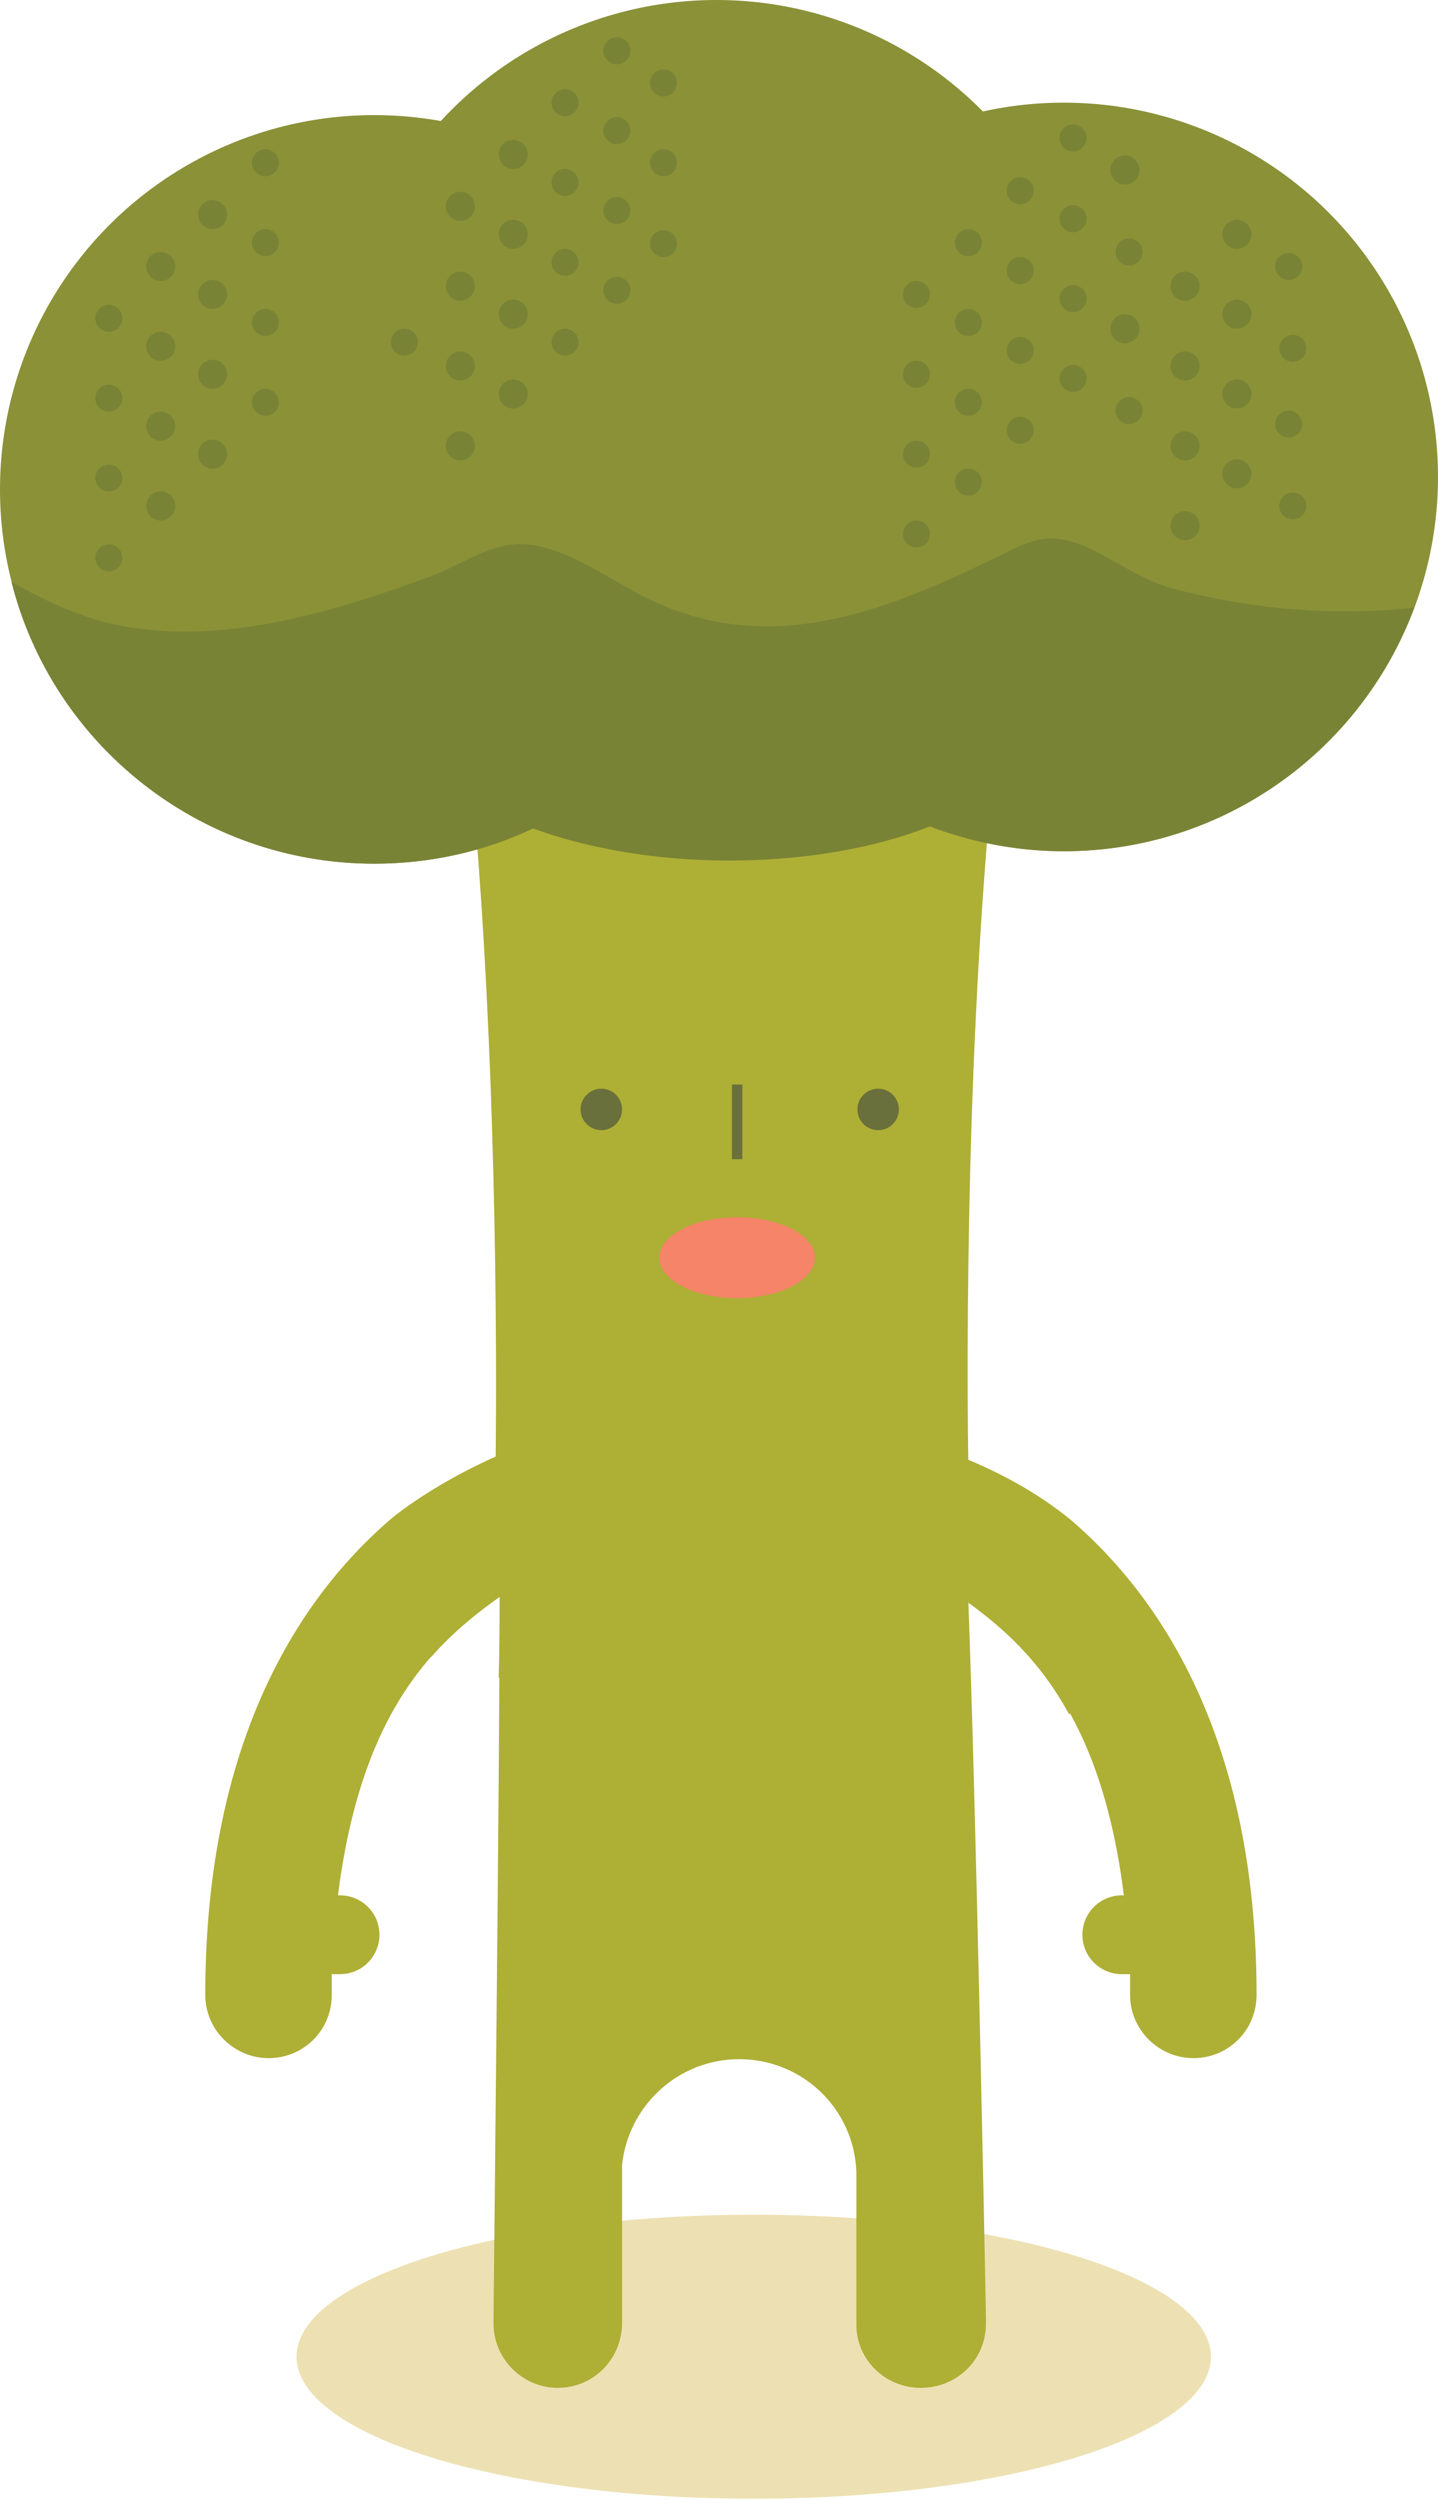 <?xml version="1.0" encoding="utf-8"?>
<!-- Generator: Adobe Illustrator 16.2.1, SVG Export Plug-In . SVG Version: 6.00 Build 0)  -->
<!DOCTYPE svg PUBLIC "-//W3C//DTD SVG 1.1//EN" "http://www.w3.org/Graphics/SVG/1.1/DTD/svg11.dtd">
<svg version="1.1" id="Layer_1" xmlns="http://www.w3.org/2000/svg" xmlns:xlink="http://www.w3.org/1999/xlink" x="0px" y="0px"
	 width="138.7px" height="241.1px" viewBox="0 0 138.7 241.1" style="enable-background:new 0 0 138.7 241.1;" xml:space="preserve"
	>
<path style="fill:#AEAF35;" d="M97.5,12.8c-1,0-2.1,0-3.1,0.1C87.9,6.6,78.9,2.7,68.9,2.7c-9.9,0-18.9,3.8-25.3,10
	c-0.2,0-0.3,0-0.5,0c-19.8,0-35.9,15.4-35.9,34.3c0,19,16.1,34.3,35.9,34.3c1,0,1.9,0,2.9-0.1c2.3,29.4,1.8,59.9,1.8,59.9l22.8-3.4
	l22.8,3.4c0,0-0.6-30.5,1.8-59.9c0.8,0.1,1.7,0.1,2.5,0.1c19.8,0,35.9-15.4,35.9-34.3C133.3,28.1,117.3,12.8,97.5,12.8z"/>
<ellipse style="fill:#EDE1B3;" cx="72.7" cy="227.3" rx="44.1" ry="13.7"/>
<path style="fill:#AEAF35;" d="M103.3,146.6c8.5,7.3,17.9,21,17.9,45.8c0,3.4-2.7,6.1-6.1,6.1c-3.3,0-6.1-2.7-6.1-6.1c0,0,0-1,0-2
	c-0.3,0-0.8,0-0.8,0c-2.1,0-3.8-1.7-3.8-3.8c0-2.1,1.7-3.8,3.8-3.8c0,0,0.2,0,0.2,0c-2.2-17.6-9.2-24.1-15-28.3
	c0.8,21.4,1.7,69,1.7,69c0,0.1,0,0.3,0,0.4c0,0.1,0,0.2,0,0.2c0,3.5-2.8,6.2-6.3,6.2c-3.4,0-6.2-2.7-6.2-6.1h0v-14.7
	c-0.2-6.1-5.2-10.9-11.3-10.9c-5.9,0-10.7,4.5-11.3,10.2v15.4h0c-0.1,3.4-2.8,6.1-6.2,6.1c-3.4,0-6.2-2.8-6.2-6.2c0-0.1,0-0.2,0-0.2
	c0-0.1,0-0.3,0-0.4c0,0,0.6-55.4,0.6-69.5c-5.9,4.2-13.3,10.5-15.6,28.8c0,0,0.2,0,0.2,0c2.1,0,3.8,1.7,3.8,3.8
	c0,2.1-1.7,3.8-3.8,3.8c0,0-0.5,0-0.8,0c0,1,0,2,0,2c0,3.4-2.7,6.1-6.1,6.1c-3.3,0-6.1-2.7-6.1-6.1c0-24.9,9.4-38.6,17.9-45.9
	c0,0,12.4-10.6,31.3-10.6C69.1,136,90.1,135.8,103.3,146.6z"/>
<path style="fill:#AEAF35;" d="M41.6,159.8c2.2-2.5,4.5-4.3,6.6-5.8c0,1.9,0,4.6-0.1,7.8c11.8,3,24.5,3.9,35.7,3.9
	c3.3,0,6.6,0,9.9-0.1c-0.1-4.1-0.2-7.9-0.4-11.1c3.3,2.4,6.9,5.5,9.8,10.8c4.3-0.2,8.5-0.6,12.7-1.2c-3.5-8.1-8.2-13.7-12.6-17.5
	C90.1,135.8,69.1,136,69.1,136c-18.9,0-31.3,10.6-31.3,10.6c-2.5,2.1-5.1,4.8-7.5,8.2C33.9,156.8,37.7,158.4,41.6,159.8z"/>
<circle style="fill:#69703B;" cx="58" cy="107" r="2"/>
<circle style="fill:#69703B;" cx="84.7" cy="107" r="2"/>
<g>
	<rect x="70.6" y="104.6" style="fill:#69703B;" width="1" height="7.2"/>
</g>
<circle style="fill:#8A9137;" cx="36.1" cy="47.2" r="36.1"/>
<circle style="fill:#8A9137;" cx="69.1" cy="36.1" r="36.1"/>
<circle style="fill:#8A9137;" cx="102.6" cy="46" r="36.1"/>
<ellipse style="fill:#8A9137;" cx="70.3" cy="68.1" rx="31" ry="14.8"/>
<path style="fill:#798335;" d="M112.9,56.7c-3.2-0.9-6.2-3.3-9-4.3c-3.5-1.2-5.1,0.1-8.5,1.7c-10.2,4.9-20.8,9-31.9,4.1
	c-4-1.7-8.3-5.3-12.7-5.7c-3.3-0.3-6.3,2-9.3,3.1c-9.8,3.6-21.3,7.1-31.8,4.3C7,59.1,4,57.8,1.1,56.1c3.9,15.6,18.1,27.2,35,27.2
	c5.5,0,10.7-1.2,15.3-3.4c5.2,1.9,11.8,3.1,18.9,3.1c7.3,0,14.1-1.2,19.4-3.3c4,1.5,8.4,2.4,12.9,2.4c15.5,0,28.7-9.8,33.8-23.5
	C128.5,59.5,120.2,58.7,112.9,56.7z"/>
<circle style="fill:#798335;" cx="10.5" cy="30.7" r="1.3"/>
<circle style="fill:#798335;" cx="15.5" cy="25.7" r="1.4"/>
<circle style="fill:#798335;" cx="20.5" cy="20.7" r="1.4"/>
<circle style="fill:#798335;" cx="25.6" cy="15.7" r="1.3"/>
<circle style="fill:#798335;" cx="10.5" cy="38.4" r="1.3"/>
<circle style="fill:#798335;" cx="15.5" cy="33.4" r="1.4"/>
<circle style="fill:#798335;" cx="20.5" cy="28.4" r="1.4"/>
<circle style="fill:#798335;" cx="25.6" cy="23.4" r="1.3"/>
<circle style="fill:#798335;" cx="10.5" cy="46.1" r="1.3"/>
<circle style="fill:#798335;" cx="15.5" cy="41.1" r="1.4"/>
<circle style="fill:#798335;" cx="20.5" cy="36.1" r="1.4"/>
<circle style="fill:#798335;" cx="25.6" cy="31.1" r="1.3"/>
<circle style="fill:#798335;" cx="10.5" cy="53.8" r="1.3"/>
<circle style="fill:#798335;" cx="15.5" cy="48.8" r="1.4"/>
<circle style="fill:#798335;" cx="20.5" cy="43.8" r="1.4"/>
<circle style="fill:#798335;" cx="25.6" cy="38.8" r="1.3"/>
<circle style="fill:#798335;" cx="44.4" cy="19.9" r="1.4"/>
<circle style="fill:#798335;" cx="49.5" cy="14.9" r="1.4"/>
<circle style="fill:#798335;" cx="54.5" cy="9.9" r="1.3"/>
<circle style="fill:#798335;" cx="59.5" cy="4.9" r="1.3"/>
<circle style="fill:#798335;" cx="44.4" cy="27.6" r="1.4"/>
<circle style="fill:#798335;" cx="39" cy="33" r="1.3"/>
<circle style="fill:#798335;" cx="49.5" cy="22.6" r="1.4"/>
<circle style="fill:#798335;" cx="54.5" cy="17.6" r="1.3"/>
<circle style="fill:#798335;" cx="59.5" cy="12.6" r="1.3"/>
<circle style="fill:#798335;" cx="44.4" cy="35.3" r="1.4"/>
<circle style="fill:#798335;" cx="49.5" cy="30.3" r="1.4"/>
<circle style="fill:#798335;" cx="54.5" cy="25.3" r="1.3"/>
<circle style="fill:#798335;" cx="59.5" cy="20.3" r="1.3"/>
<circle style="fill:#798335;" cx="44.4" cy="43" r="1.4"/>
<circle style="fill:#798335;" cx="49.5" cy="38" r="1.4"/>
<circle style="fill:#798335;" cx="54.5" cy="33" r="1.3"/>
<circle style="fill:#798335;" cx="59.5" cy="28" r="1.3"/>
<circle style="fill:#798335;" cx="64" cy="8" r="1.3"/>
<circle style="fill:#798335;" cx="64" cy="15.7" r="1.3"/>
<circle style="fill:#798335;" cx="64" cy="23.5" r="1.3"/>
<circle style="fill:#798335;" cx="88.4" cy="28.4" r="1.3"/>
<circle style="fill:#798335;" cx="93.4" cy="23.4" r="1.3"/>
<circle style="fill:#798335;" cx="98.4" cy="18.4" r="1.3"/>
<circle style="fill:#798335;" cx="103.5" cy="13.3" r="1.3"/>
<circle style="fill:#798335;" cx="88.4" cy="36.1" r="1.3"/>
<circle style="fill:#798335;" cx="93.4" cy="31.1" r="1.3"/>
<circle style="fill:#798335;" cx="98.4" cy="26.1" r="1.3"/>
<circle style="fill:#798335;" cx="103.5" cy="21.1" r="1.3"/>
<circle style="fill:#798335;" cx="88.4" cy="43.8" r="1.3"/>
<circle style="fill:#798335;" cx="93.4" cy="38.8" r="1.3"/>
<circle style="fill:#798335;" cx="98.4" cy="33.8" r="1.3"/>
<circle style="fill:#798335;" cx="103.5" cy="28.8" r="1.3"/>
<circle style="fill:#798335;" cx="88.4" cy="51.5" r="1.3"/>
<circle style="fill:#798335;" cx="93.4" cy="46.5" r="1.3"/>
<circle style="fill:#798335;" cx="98.4" cy="41.5" r="1.3"/>
<circle style="fill:#798335;" cx="103.5" cy="36.5" r="1.3"/>
<circle style="fill:#798335;" cx="108.9" cy="39.6" r="1.3"/>
<circle style="fill:#798335;" cx="108.5" cy="31.7" r="1.4"/>
<circle style="fill:#798335;" cx="108.9" cy="24.3" r="1.3"/>
<circle style="fill:#798335;" cx="108.5" cy="16.4" r="1.4"/>
<circle style="fill:#798335;" cx="114.3" cy="27.6" r="1.4"/>
<circle style="fill:#798335;" cx="119.3" cy="22.6" r="1.4"/>
<circle style="fill:#798335;" cx="114.3" cy="35.3" r="1.4"/>
<circle style="fill:#798335;" cx="119.3" cy="30.3" r="1.4"/>
<circle style="fill:#798335;" cx="114.3" cy="43" r="1.4"/>
<circle style="fill:#798335;" cx="119.3" cy="38" r="1.4"/>
<circle style="fill:#798335;" cx="114.3" cy="50.7" r="1.4"/>
<circle style="fill:#798335;" cx="119.3" cy="45.7" r="1.4"/>
<circle style="fill:#798335;" cx="124.7" cy="48.8" r="1.3"/>
<circle style="fill:#798335;" cx="124.3" cy="40.9" r="1.3"/>
<circle style="fill:#798335;" cx="124.7" cy="33.6" r="1.3"/>
<circle style="fill:#798335;" cx="124.3" cy="25.7" r="1.3"/>
<ellipse style="fill:#F58468;" cx="71.1" cy="121.3" rx="7.5" ry="3.9"/>
</svg>
